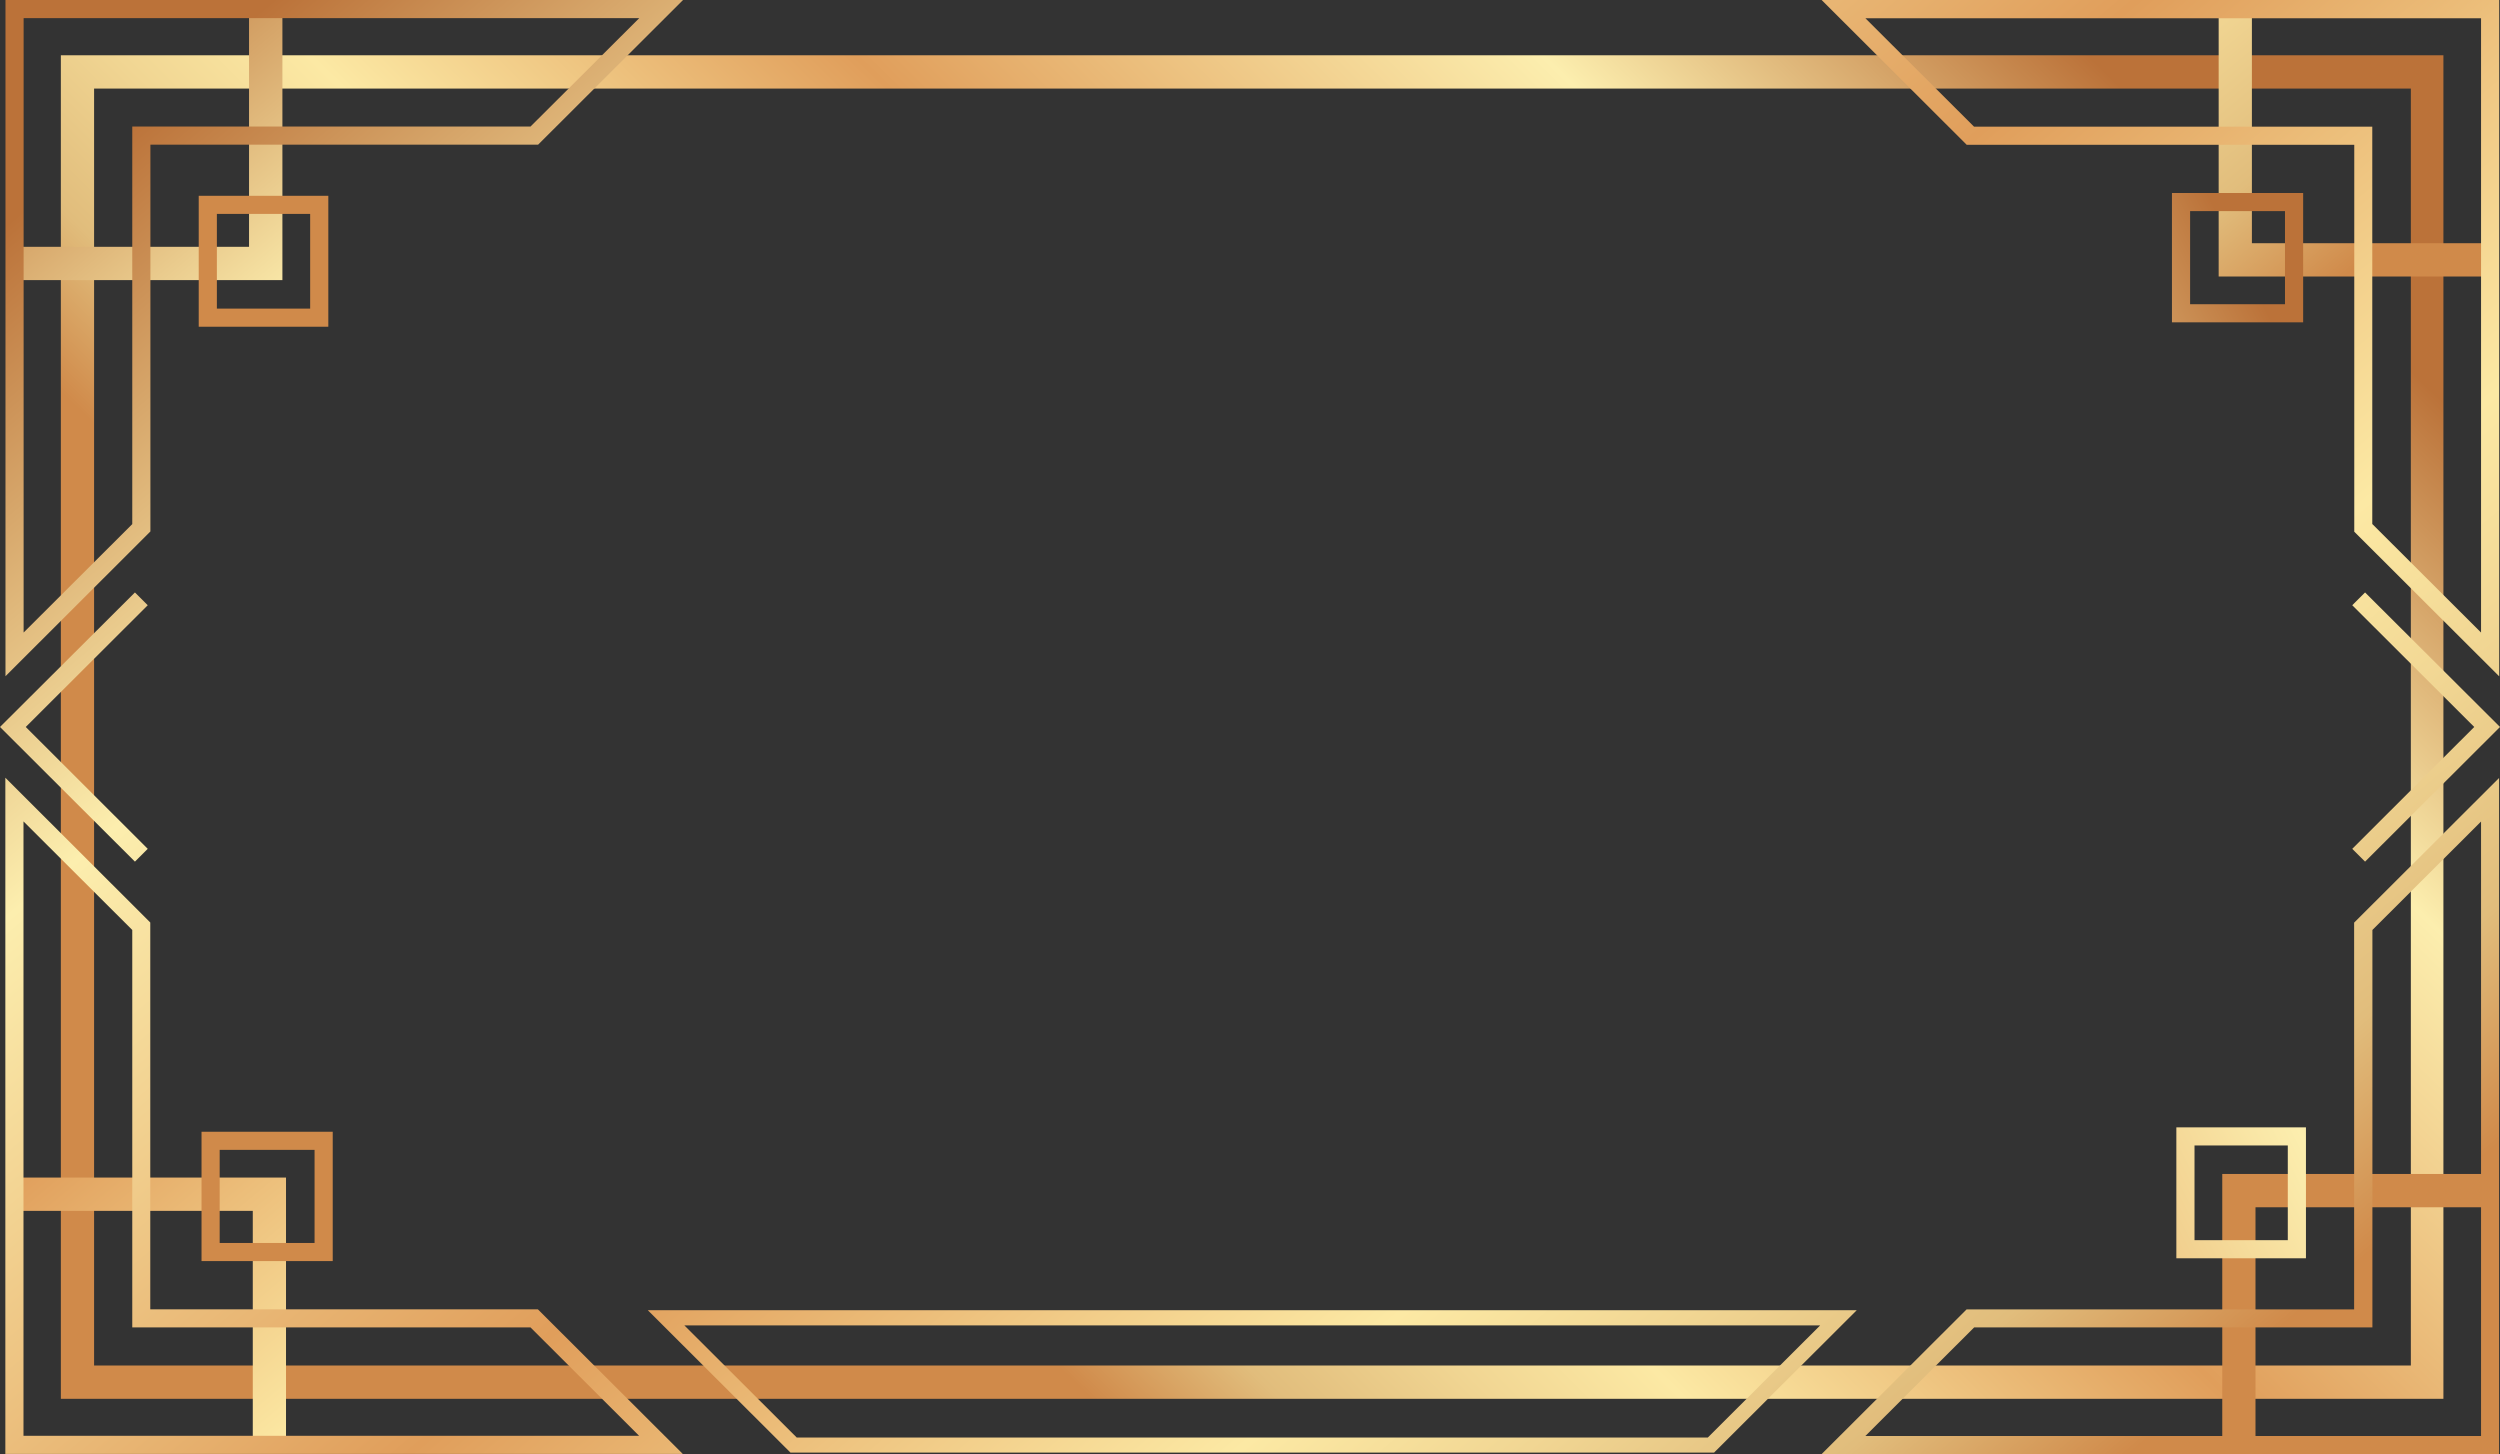 <svg width="294" height="171" viewBox="0 0 294 171" fill="none" xmlns="http://www.w3.org/2000/svg">
<rect x="0" y="0" width="294" height="171" fill="#333333" stroke="none"/>
<path d="M7.157 164.5V6.5H287.345V164.5H7.157ZM11.065 10.416V160.584H283.516V10.416H11.065Z" fill="url(#paint0_linear_0_1)"/>
<path d="M292.839 32.518H260.915V1.065H264.823V28.602H292.839V32.518Z" fill="url(#paint1_linear_0_1)"/>
<path d="M33.211 32.941H1.695V29.025H29.287V1.065H33.211V32.941Z" fill="url(#paint2_linear_0_1)"/>
<path d="M33.635 169.935H29.727V142.398H1.695V138.482H33.635V169.935Z" fill="url(#paint3_linear_0_1)"/>
<path d="M265.247 169.935H261.339V138.059H292.839V141.975H265.247V169.935Z" fill="url(#paint4_linear_0_1)"/>
<path d="M270.85 37.906H255.421V22.697H270.85V37.906V37.906ZM257.556 35.776H268.715V24.827H257.556V35.776Z" fill="url(#paint5_linear_0_1)"/>
<path d="M38.61 38.423H23.37V23.026H38.61V38.423ZM25.504 36.293H36.475V25.156H25.504V36.293Z" fill="url(#paint6_linear_0_1)"/>
<path d="M39.128 148.303H23.7V133.094H39.128V148.303ZM25.834 146.173H36.993V135.224H25.834V146.173Z" fill="url(#paint7_linear_0_1)"/>
<path d="M271.179 147.974H255.939V132.577H271.179V147.974ZM258.074 145.844H269.045V134.707H258.074V145.844Z" fill="url(#paint8_linear_0_1)"/>
<path d="M293.906 79.54L276.861 62.529V17.026H231.282L214.222 0H293.906V79.54V79.54ZM278.995 61.636L291.771 74.387V2.146H219.37L232.146 14.896H278.98V61.636H278.995Z" fill="url(#paint9_linear_0_1)"/>
<path d="M0.644 79.524V0H80.327L63.283 17.011H17.688V62.498L0.644 79.524ZM2.778 2.13V74.387L15.554 61.636V14.88H62.388L75.179 2.13H2.778Z" fill="url(#paint10_linear_0_1)"/>
<path d="M80.327 170.984H0.628V91.46L17.672 108.486V153.974H63.251L80.296 170.984H80.327ZM2.778 168.854H75.164L62.388 156.104H15.554V109.364L2.762 96.598V168.854H2.778Z" fill="url(#paint11_linear_0_1)"/>
<path d="M293.906 171H214.222L231.267 153.989H276.845V108.502L293.89 91.491V171.016L293.906 171ZM219.37 168.87H291.771V96.613L278.995 109.364V156.104H232.161L219.386 168.854L219.37 168.87Z" fill="url(#paint12_linear_0_1)"/>
<path d="M201.572 170.828H92.962L76.184 154.083H218.35L201.572 170.828ZM93.7 169.058H200.834L214.049 155.869H80.484L93.7 169.058Z" fill="url(#paint13_linear_0_1)"/>
<path d="M15.868 101.328L0 85.492L15.868 69.672L17.374 71.176L3.029 85.492L17.374 99.824L15.868 101.328Z" fill="url(#paint14_linear_0_1)"/>
<path d="M278.132 101.328L276.625 99.824L290.971 85.492L276.625 71.176L278.132 69.672L294 85.492L278.132 101.328Z" fill="url(#paint15_linear_0_1)"/>
<defs>
<linearGradient id="paint0_linear_0_1" x1="234.939" y1="-3.916" x2="98.719" y2="135.544" gradientUnits="userSpaceOnUse">
<stop stop-color="#BB7239"/>
<stop offset="0.23" stop-color="#FCEEAE"/>
<stop offset="0.52" stop-color="#E09E5B"/>
<stop offset="0.75" stop-color="#FCE9A4"/>
<stop offset="0.83" stop-color="#F1D693"/>
<stop offset="0.92" stop-color="#E1BD7C"/>
<stop offset="1" stop-color="#D08A4A"/>
</linearGradient>
<linearGradient id="paint1_linear_0_1" x1="150.877" y1="-119.984" x2="277.018" y2="31.325" gradientUnits="userSpaceOnUse">
<stop stop-color="#BB7239"/>
<stop offset="0.23" stop-color="#FCEEAE"/>
<stop offset="0.52" stop-color="#E09E5B"/>
<stop offset="0.75" stop-color="#FCE9A4"/>
<stop offset="0.83" stop-color="#F1D693"/>
<stop offset="0.92" stop-color="#E1BD7C"/>
<stop offset="1" stop-color="#D08A4A"/>
</linearGradient>
<linearGradient id="paint2_linear_0_1" x1="4.756" y1="1.833" x2="130.881" y2="153.142" gradientUnits="userSpaceOnUse">
<stop stop-color="#BB7239"/>
<stop offset="0.23" stop-color="#FCEEAE"/>
<stop offset="0.52" stop-color="#E09E5B"/>
<stop offset="0.75" stop-color="#FCE9A4"/>
<stop offset="0.83" stop-color="#F1D693"/>
<stop offset="0.92" stop-color="#E1BD7C"/>
<stop offset="1" stop-color="#D08A4A"/>
</linearGradient>
<linearGradient id="paint3_linear_0_1" x1="-55.984" y1="52.458" x2="70.157" y2="203.767" gradientUnits="userSpaceOnUse">
<stop stop-color="#BB7239"/>
<stop offset="0.23" stop-color="#FCEEAE"/>
<stop offset="0.52" stop-color="#E09E5B"/>
<stop offset="0.75" stop-color="#FCE9A4"/>
<stop offset="0.83" stop-color="#F1D693"/>
<stop offset="0.92" stop-color="#E1BD7C"/>
<stop offset="1" stop-color="#D08A4A"/>
</linearGradient>
<linearGradient id="paint4_linear_0_1" x1="90.153" y1="-69.359" x2="216.278" y2="81.95" gradientUnits="userSpaceOnUse">
<stop stop-color="#BB7239"/>
<stop offset="0.23" stop-color="#FCEEAE"/>
<stop offset="0.52" stop-color="#E09E5B"/>
<stop offset="0.75" stop-color="#FCE9A4"/>
<stop offset="0.83" stop-color="#F1D693"/>
<stop offset="0.92" stop-color="#E1BD7C"/>
<stop offset="1" stop-color="#D08A4A"/>
</linearGradient>
<linearGradient id="paint5_linear_0_1" x1="263.363" y1="30.184" x2="108.562" y2="108.03" gradientUnits="userSpaceOnUse">
<stop stop-color="#BB7239"/>
<stop offset="0.23" stop-color="#FCEEAE"/>
<stop offset="0.52" stop-color="#E09E5B"/>
<stop offset="0.75" stop-color="#FCE9A4"/>
<stop offset="0.83" stop-color="#F1D693"/>
<stop offset="0.92" stop-color="#E1BD7C"/>
<stop offset="1" stop-color="#D08A4A"/>
</linearGradient>
<linearGradient id="paint6_linear_0_1" x1="216.827" y1="-62.373" x2="62.026" y2="15.489" gradientUnits="userSpaceOnUse">
<stop stop-color="#BB7239"/>
<stop offset="0.23" stop-color="#FCEEAE"/>
<stop offset="0.52" stop-color="#E09E5B"/>
<stop offset="0.75" stop-color="#FCE9A4"/>
<stop offset="0.83" stop-color="#F1D693"/>
<stop offset="0.92" stop-color="#E1BD7C"/>
<stop offset="1" stop-color="#D08A4A"/>
</linearGradient>
<linearGradient id="paint7_linear_0_1" x1="261.087" y1="25.657" x2="106.286" y2="103.503" gradientUnits="userSpaceOnUse">
<stop stop-color="#BB7239"/>
<stop offset="0.23" stop-color="#FCEEAE"/>
<stop offset="0.52" stop-color="#E09E5B"/>
<stop offset="0.75" stop-color="#FCE9A4"/>
<stop offset="0.83" stop-color="#F1D693"/>
<stop offset="0.92" stop-color="#E1BD7C"/>
<stop offset="1" stop-color="#D08A4A"/>
</linearGradient>
<linearGradient id="paint8_linear_0_1" x1="307.639" y1="118.198" x2="152.838" y2="196.06" gradientUnits="userSpaceOnUse">
<stop stop-color="#BB7239"/>
<stop offset="0.23" stop-color="#FCEEAE"/>
<stop offset="0.52" stop-color="#E09E5B"/>
<stop offset="0.75" stop-color="#FCE9A4"/>
<stop offset="0.83" stop-color="#F1D693"/>
<stop offset="0.92" stop-color="#E1BD7C"/>
<stop offset="1" stop-color="#D08A4A"/>
</linearGradient>
<linearGradient id="paint9_linear_0_1" x1="161.879" y1="-109.144" x2="336.579" y2="98.54" gradientUnits="userSpaceOnUse">
<stop stop-color="#BB7239"/>
<stop offset="0.23" stop-color="#FCEEAE"/>
<stop offset="0.52" stop-color="#E09E5B"/>
<stop offset="0.75" stop-color="#FCE9A4"/>
<stop offset="0.83" stop-color="#F1D693"/>
<stop offset="0.92" stop-color="#E1BD7C"/>
<stop offset="1" stop-color="#D08A4A"/>
</linearGradient>
<linearGradient id="paint10_linear_0_1" x1="17.375" y1="12.406" x2="192.074" y2="220.09" gradientUnits="userSpaceOnUse">
<stop stop-color="#BB7239"/>
<stop offset="0.23" stop-color="#FCEEAE"/>
<stop offset="0.52" stop-color="#E09E5B"/>
<stop offset="0.75" stop-color="#FCE9A4"/>
<stop offset="0.83" stop-color="#F1D693"/>
<stop offset="0.92" stop-color="#E1BD7C"/>
<stop offset="1" stop-color="#D08A4A"/>
</linearGradient>
<linearGradient id="paint11_linear_0_1" x1="-47.415" y1="66.915" x2="127.269" y2="274.6" gradientUnits="userSpaceOnUse">
<stop stop-color="#BB7239"/>
<stop offset="0.23" stop-color="#FCEEAE"/>
<stop offset="0.52" stop-color="#E09E5B"/>
<stop offset="0.75" stop-color="#FCE9A4"/>
<stop offset="0.83" stop-color="#F1D693"/>
<stop offset="0.92" stop-color="#E1BD7C"/>
<stop offset="1" stop-color="#D08A4A"/>
</linearGradient>
<linearGradient id="paint12_linear_0_1" x1="97.074" y1="-54.635" x2="271.774" y2="153.05" gradientUnits="userSpaceOnUse">
<stop stop-color="#BB7239"/>
<stop offset="0.23" stop-color="#FCEEAE"/>
<stop offset="0.52" stop-color="#E09E5B"/>
<stop offset="0.75" stop-color="#FCE9A4"/>
<stop offset="0.83" stop-color="#F1D693"/>
<stop offset="0.92" stop-color="#E1BD7C"/>
<stop offset="1" stop-color="#D08A4A"/>
</linearGradient>
<linearGradient id="paint13_linear_0_1" x1="23.37" y1="7.378" x2="198.054" y2="215.047" gradientUnits="userSpaceOnUse">
<stop stop-color="#BB7239"/>
<stop offset="0.23" stop-color="#FCEEAE"/>
<stop offset="0.52" stop-color="#E09E5B"/>
<stop offset="0.75" stop-color="#FCE9A4"/>
<stop offset="0.83" stop-color="#F1D693"/>
<stop offset="0.92" stop-color="#E1BD7C"/>
<stop offset="1" stop-color="#D08A4A"/>
</linearGradient>
<linearGradient id="paint14_linear_0_1" x1="-20.262" y1="44.062" x2="154.437" y2="251.747" gradientUnits="userSpaceOnUse">
<stop stop-color="#BB7239"/>
<stop offset="0.23" stop-color="#FCEEAE"/>
<stop offset="0.52" stop-color="#E09E5B"/>
<stop offset="0.75" stop-color="#FCE9A4"/>
<stop offset="0.83" stop-color="#F1D693"/>
<stop offset="0.92" stop-color="#E1BD7C"/>
<stop offset="1" stop-color="#D08A4A"/>
</linearGradient>
<linearGradient id="paint15_linear_0_1" x1="134.397" y1="-86.025" x2="309.096" y2="121.66" gradientUnits="userSpaceOnUse">
<stop stop-color="#BB7239"/>
<stop offset="0.23" stop-color="#FCEEAE"/>
<stop offset="0.52" stop-color="#E09E5B"/>
<stop offset="0.75" stop-color="#FCE9A4"/>
<stop offset="0.83" stop-color="#F1D693"/>
<stop offset="0.92" stop-color="#E1BD7C"/>
<stop offset="1" stop-color="#D08A4A"/>
</linearGradient>
</defs>
</svg>
